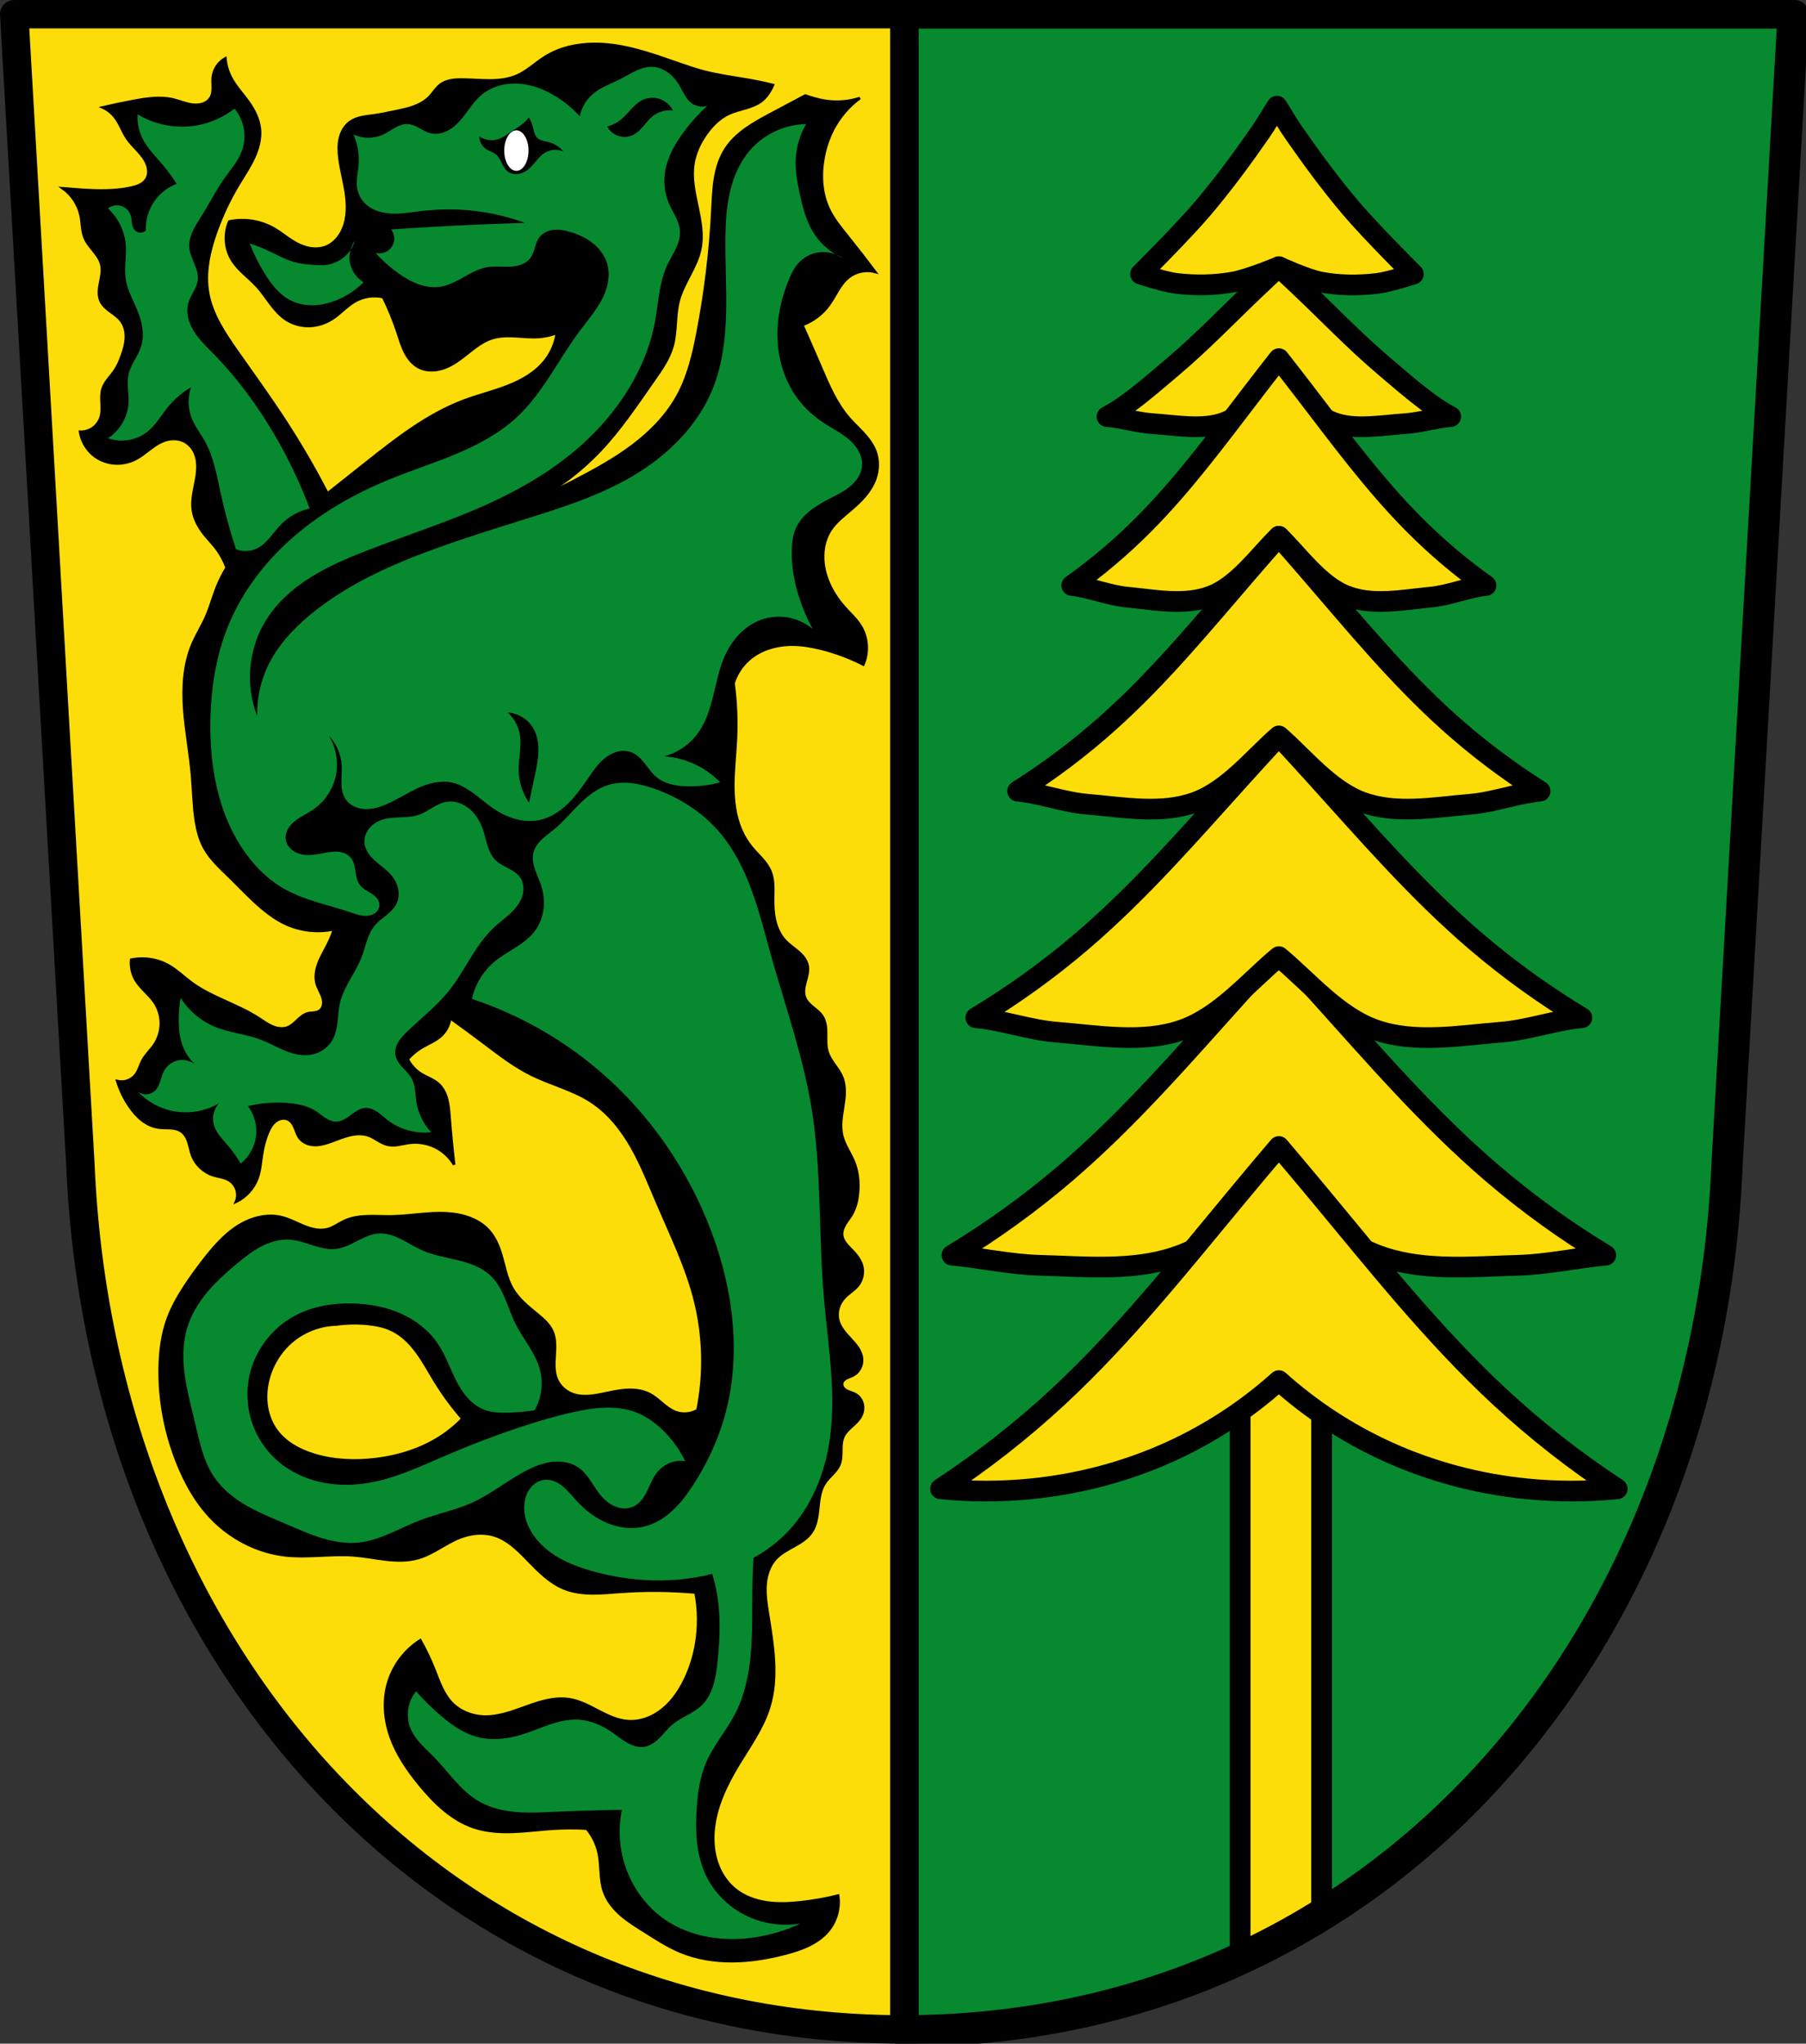 <?xml version="1.0" encoding="UTF-8" standalone="no"?>
<!-- Created with Inkscape (http://www.inkscape.org/) -->

<svg
   xmlns:dc="http://purl.org/dc/elements/1.1/"
   xmlns:cc="http://creativecommons.org/ns#"
   xmlns:rdf="http://www.w3.org/1999/02/22-rdf-syntax-ns#"
   xmlns:svg="http://www.w3.org/2000/svg"
   xmlns="http://www.w3.org/2000/svg"
   xmlns:sodipodi="http://sodipodi.sourceforge.net/DTD/sodipodi-0.dtd"
   xmlns:inkscape="http://www.inkscape.org/namespaces/inkscape"
   width="184.859mm"
   height="209.15mm"
   viewBox="0 0 184.859 209.15"
   version="1.1"
   id="svg1022"
   inkscape:version="0.92.5 (2060ec1f9f, 2020-04-08)"
   sodipodi:docname="DEU Breitenbronn (Dinkelscherben) COA.svg">
  <rect x="0" y="0" width="184.859" height="209.15" fill="#333333" stroke="none"/>
  <defs
     id="defs1016">
    <inkscape:path-effect
       effect="spiro"
       id="path-effect1180"
       is_visible="true" />
    <inkscape:path-effect
       effect="spiro"
       id="path-effect1175"
       is_visible="true" />
    <inkscape:path-effect
       effect="spiro"
       id="path-effect1170"
       is_visible="true" />
    <inkscape:path-effect
       effect="spiro"
       id="path-effect1166"
       is_visible="true" />
    <inkscape:path-effect
       effect="spiro"
       id="path-effect1124"
       is_visible="true" />
    <inkscape:path-effect
       effect="spiro"
       id="path-effect1082"
       is_visible="true" />
    <inkscape:path-effect
       effect="spiro"
       id="path-effect1040"
       is_visible="true" />
    <inkscape:path-effect
       effect="spiro"
       id="path-effect997"
       is_visible="true" />
    <inkscape:path-effect
       effect="spiro"
       id="path-effect955"
       is_visible="true" />
    <inkscape:path-effect
       effect="spiro"
       id="path-effect913"
       is_visible="true" />
    <inkscape:path-effect
       effect="spiro"
       id="path-effect873"
       is_visible="true" />
    <inkscape:path-effect
       effect="spiro"
       id="path-effect2241"
       is_visible="true" />
    <inkscape:path-effect
       effect="spiro"
       id="path-effect2237"
       is_visible="true" />
    <inkscape:path-effect
       effect="spiro"
       id="path-effect2177"
       is_visible="true" />
    <inkscape:path-effect
       effect="spiro"
       id="path-effect2016"
       is_visible="true" />
    <inkscape:path-effect
       effect="spiro"
       id="path-effect2016-6"
       is_visible="true" />
    <inkscape:path-effect
       effect="spiro"
       id="path-effect2177-9"
       is_visible="true" />
    <inkscape:path-effect
       effect="spiro"
       id="path-effect873-2"
       is_visible="true" />
    <inkscape:path-effect
       effect="spiro"
       id="path-effect913-2"
       is_visible="true" />
    <inkscape:path-effect
       effect="spiro"
       id="path-effect955-0"
       is_visible="true" />
    <inkscape:path-effect
       effect="spiro"
       id="path-effect997-3"
       is_visible="true" />
    <inkscape:path-effect
       effect="spiro"
       id="path-effect1040-4"
       is_visible="true" />
    <inkscape:path-effect
       effect="spiro"
       id="path-effect1082-8"
       is_visible="true" />
    <inkscape:path-effect
       effect="spiro"
       id="path-effect1124-9"
       is_visible="true" />
  </defs>
  <sodipodi:namedview
     id="base"
     pagecolor="#ffffff"
     bordercolor="#666666"
     borderopacity="1.0"
     inkscape:pageopacity="0.0"
     inkscape:pageshadow="2"
     inkscape:zoom="1.0031795"
     inkscape:cx="349.33982"
     inkscape:cy="395.24329"
     inkscape:document-units="mm"
     inkscape:current-layer="layer1"
     showgrid="false"
     inkscape:window-width="1920"
     inkscape:window-height="1046"
     inkscape:window-x="-11"
     inkscape:window-y="-11"
     inkscape:window-maximized="1"
     fit-margin-top="0"
     fit-margin-left="0"
     fit-margin-right="0"
     fit-margin-bottom="0"
     inkscape:snap-midpoints="true"
     inkscape:snap-smooth-nodes="true"
     inkscape:snap-nodes="false" />
  <g
     inkscape:label="Ebene 1"
     inkscape:groupmode="layer"
     id="layer1"
     transform="translate(201.137,-71.655)">
    <path
       style="fill:#fcdd09;fill-opacity:1;fill-rule:evenodd;stroke:none;stroke-width:2.863;stroke-linecap:round;stroke-linejoin:round;stroke-miterlimit:4;stroke-dasharray:none;stroke-opacity:1"
       inkscape:connector-curvature="0"
       d="m -17.733,73.11 -6.766,117.581 c -2.025,49.459 -35.686,88.631 -84.208,88.658 -48.479,-0.061 -82.155,-39.246 -84.208,-88.658 l -6.766,-117.581 h 90.972 z"
       id="path10563-0-6-2-0-0-0"
       sodipodi:nodetypes="ccccccc" />
    <path
       style="fill:#078930;fill-opacity:1;stroke:#000000;stroke-width:11;stroke-linecap:round;stroke-linejoin:round;stroke-miterlimit:4;stroke-dasharray:none;stroke-opacity:1;paint-order:fill markers stroke"
       d="M 349.34 5.5 L 349.34 784.986 C 532.731 784.882 659.954 636.834 667.607 449.9 L 693.18 5.5 L 349.34 5.5 z "
       transform="matrix(0.265,0,0,0.265,-201.137,71.655)"
       id="rect1943" />
    <path
       style="fill:#fcdd09;fill-opacity:1;stroke:#000000;stroke-width:8;stroke-linecap:round;stroke-linejoin:round;stroke-miterlimit:4;stroke-dasharray:none;stroke-opacity:1;paint-order:fill markers stroke"
       d="M 479.02 531.271 L 479.02 757.215 C 489.896 752.203 500.384 746.553 510.475 740.326 L 510.475 531.271 L 479.02 531.271 z "
       transform="matrix(0.265,0,0,0.265,-201.137,71.655)"
       id="rect1972-1" />
    <path
       style="fill:none;fill-rule:evenodd;stroke:#000000;stroke-width:2.91;stroke-linecap:round;stroke-linejoin:round;stroke-miterlimit:4;stroke-dasharray:none;stroke-opacity:1"
       inkscape:connector-curvature="0"
       d="m -17.733,73.11 -6.766,117.581 c -2.025,49.459 -35.686,88.631 -84.208,88.658 -48.479,-0.061 -82.155,-39.246 -84.208,-88.658 l -6.766,-117.581 h 90.972 z"
       id="path10563-0-6-2-0-0"
       sodipodi:nodetypes="ccccccc" />
    <g
       id="g2091"
       transform="translate(141.699,11.017)"
       style="fill:#fcdd09;fill-opacity:1;stroke:#000000;stroke-opacity:1;stroke-width:2.117;stroke-miterlimit:4;stroke-dasharray:none">
      <path
         sodipodi:nodetypes="ccccaacaacccc"
         id="path2014-5-8"
         d="m -211.934,157.879 c -1.371,1.488 -2.732,2.983 -4.085,4.485 -5.668,6.293 -11.206,12.729 -17.702,18.299 -3.624,3.107 -7.533,5.931 -11.672,8.432 2.973,0.272 5.946,0.951 8.949,1.034 4.611,0.128 9.44,0.615 13.812,-0.822 4.063,-1.336 7.515,-4.34 10.699,-6.975 3.184,2.636 6.636,5.639 10.7,6.975 4.372,1.438 9.201,0.951 13.812,0.822 3.002,-0.084 5.975,-0.762 8.949,-1.034 -4.139,-2.501 -8.048,-5.325 -11.672,-8.432 -6.497,-5.57 -12.034,-12.006 -17.703,-18.299 -1.353,-1.502 -2.715,-2.997 -4.085,-4.485 z"
         style="fill:#fcdd09;fill-opacity:1;stroke:#000000;stroke-width:2.117;stroke-linecap:round;stroke-linejoin:round;stroke-miterlimit:4;stroke-dasharray:none;stroke-opacity:1"
         inkscape:connector-curvature="0" />
      <path
         id="path2014-4"
         d="m -211.934,177.973 c -1.419,1.67 -2.828,3.348 -4.228,5.034 -5.867,7.062 -11.598,14.286 -18.322,20.537 -3.751,3.487 -7.797,6.656 -12.081,9.463 3.077,0.306 6.185,0.306 9.262,0 4.931,-0.49 9.787,-1.77 14.296,-3.826 4.03,-1.837 7.778,-4.29 11.074,-7.248 3.296,2.958 7.044,5.411 11.074,7.248 4.509,2.055 9.365,3.336 14.296,3.826 3.077,0.306 6.185,0.306 9.262,0 -4.284,-2.807 -8.33,-5.976 -12.081,-9.463 -6.724,-6.251 -12.456,-13.475 -18.323,-20.537 -1.4,-1.686 -2.81,-3.364 -4.228,-5.034 z"
         style="fill:#fcdd09;fill-opacity:1;stroke:#000000;stroke-width:2.117;stroke-linecap:round;stroke-linejoin:round;stroke-miterlimit:4;stroke-dasharray:none;stroke-opacity:1"
         inkscape:connector-curvature="0" />
      <path
         sodipodi:nodetypes="ccccaacaacccc"
         id="path2014-5-5-4"
         d="m -211.934,135.953 c -1.27,1.375 -2.533,2.756 -3.787,4.144 -5.254,5.813 -10.387,11.759 -16.41,16.905 -3.359,2.87 -6.983,5.479 -10.82,7.79 2.756,0.252 5.495,1.262 8.295,1.485 4.255,0.339 8.769,1.164 12.803,-0.231 3.918,-1.354 6.966,-5.067 9.918,-7.503 2.952,2.435 6,6.148 9.918,7.503 4.034,1.395 8.548,0.57 12.803,0.231 2.8,-0.223 5.539,-1.233 8.295,-1.485 -3.837,-2.31 -7.46,-4.919 -10.82,-7.79 -6.022,-5.146 -11.156,-11.092 -16.41,-16.905 -1.254,-1.387 -2.516,-2.769 -3.787,-4.144 z"
         style="fill:#fcdd09;fill-opacity:1;stroke:#000000;stroke-width:2.117;stroke-linecap:round;stroke-linejoin:round;stroke-miterlimit:4;stroke-dasharray:none;stroke-opacity:1"
         inkscape:connector-curvature="0" />
    </g>
    <g
       id="g2173"
       transform="translate(203.991,-0.872)">
      <path
         sodipodi:nodetypes="caacaacaacaac"
         id="path2014-5-5-6-8-3-6"
         d="m -274.423,83.393 c -0.572,0.894 -1.099,1.821 -1.705,2.694 -1.858,2.68 -3.798,5.311 -5.908,7.797 -1.99,2.344 -6.351,6.691 -6.351,6.691 0,0 2.457,0.82 3.735,0.965 1.91,0.218 3.872,0.185 5.764,-0.15 1.614,-0.286 4.662,-1.567 4.662,-1.567 0,0 2.78,1.282 4.268,1.567 1.888,0.361 3.855,0.368 5.764,0.15 1.278,-0.146 3.735,-0.965 3.735,-0.965 0,0 -4.361,-4.347 -6.351,-6.691 -2.11,-2.486 -4.05,-5.117 -5.908,-7.797 -0.606,-0.873 -1.133,-1.8 -1.705,-2.694 z"
         style="fill:#fcdd09;fill-opacity:1;stroke:#000000;stroke-width:2.117;stroke-linecap:round;stroke-linejoin:round;stroke-miterlimit:4;stroke-dasharray:none;stroke-opacity:1"
         inkscape:connector-curvature="0" />
      <path
         sodipodi:nodetypes="caacaacaacaac"
         id="path2014-5-5-6-8-3"
         d="m -274.226,99.824 c -0.721,0.673 -1.431,1.352 -2.148,2.028 -2.924,2.759 -5.657,5.644 -8.776,8.274 -2.099,1.77 -4.492,3.906 -6.668,5.037 1.563,0.123 3.111,0.617 4.705,0.727 2.411,0.165 5.065,0.669 7.261,-0.113 2.571,-0.915 3.951,-3.705 5.625,-4.896 1.674,1.192 3.054,3.981 5.625,4.896 2.197,0.782 4.85,0.278 7.261,0.113 1.593,-0.109 3.142,-0.604 4.705,-0.727 -2.176,-1.131 -4.569,-3.266 -6.668,-5.037 -3.118,-2.63 -5.852,-5.515 -8.776,-8.274 -0.716,-0.676 -1.427,-1.355 -2.148,-2.028 z"
         style="fill:#fcdd09;fill-opacity:1;stroke:#000000;stroke-width:2.117;stroke-linecap:round;stroke-linejoin:round;stroke-miterlimit:4;stroke-dasharray:none;stroke-opacity:1"
         inkscape:connector-curvature="0" />
      <path
         sodipodi:nodetypes="ccccaacaacccc"
         id="path2014-5-5-6-8"
         d="m -274.226,109.233 c -0.869,1.107 -1.732,2.218 -2.589,3.335 -3.592,4.679 -7.102,9.465 -11.219,13.607 -2.297,2.31 -4.774,4.41 -7.397,6.27 1.884,0.203 3.757,1.015 5.671,1.195 2.909,0.273 5.995,0.937 8.753,-0.186 2.679,-1.09 4.762,-4.079 6.781,-6.039 2.018,1.96 4.102,4.949 6.781,6.039 2.758,1.122 5.844,0.459 8.753,0.186 1.914,-0.18 3.787,-0.993 5.671,-1.195 -2.623,-1.86 -5.101,-3.959 -7.397,-6.27 -4.117,-4.142 -7.627,-8.928 -11.219,-13.607 -0.857,-1.117 -1.72,-2.229 -2.589,-3.335 z"
         style="fill:#fcdd09;fill-opacity:1;stroke:#000000;stroke-width:2.117;stroke-linecap:round;stroke-linejoin:round;stroke-miterlimit:4;stroke-dasharray:none;stroke-opacity:1"
         inkscape:connector-curvature="0" />
      <path
         sodipodi:nodetypes="ccccaacaacccc"
         id="path2014-5-5-6"
         d="m -274.226,127.416 c -1.095,1.243 -2.184,2.492 -3.265,3.747 -4.53,5.256 -8.956,10.633 -14.148,15.286 -2.896,2.595 -6.021,4.954 -9.329,7.043 2.376,0.228 4.738,1.141 7.152,1.343 3.669,0.307 7.561,1.052 11.039,-0.209 3.378,-1.225 6.006,-4.582 8.551,-6.784 2.545,2.202 5.173,5.559 8.551,6.784 3.478,1.261 7.37,0.515 11.039,0.209 2.414,-0.202 4.776,-1.115 7.152,-1.343 -3.308,-2.089 -6.432,-4.448 -9.329,-7.043 -5.192,-4.653 -9.618,-10.029 -14.149,-15.286 -1.081,-1.255 -2.17,-2.503 -3.265,-3.747 z"
         style="fill:#fcdd09;fill-opacity:1;stroke:#000000;stroke-width:2.117;stroke-linecap:round;stroke-linejoin:round;stroke-miterlimit:4;stroke-dasharray:none;stroke-opacity:1"
         inkscape:connector-curvature="0" />
    </g>
    <path
       style="fill:#000000;stroke:#000000;stroke-width:1px;stroke-linecap:butt;stroke-linejoin:miter;stroke-opacity:1"
       d="M 229.693 16.961 L 229.693 16.963 C 222.932 16.986 216.19 18.439 210.506 22.014 C 206.85 24.312 203.696 27.439 199.748 29.188 C 196.431 30.657 192.738 31.064 189.109 31.076 C 185.481 31.088 181.859 30.723 178.23 30.725 C 176.796 30.725 175.354 30.783 173.949 31.074 C 172.544 31.365 171.171 31.899 170.033 32.773 C 168.399 34.03 167.359 35.894 165.936 37.385 C 164.243 39.157 162.034 40.367 159.73 41.203 C 157.427 42.039 155.014 42.521 152.615 43.02 C 149.893 43.585 147.172 44.174 144.418 44.557 C 142.82 44.779 141.21 44.931 139.635 45.277 C 138.059 45.624 136.505 46.174 135.197 47.117 C 133.148 48.595 131.85 50.954 131.275 53.414 C 130.7 55.874 130.79 58.444 131.098 60.951 C 131.703 65.893 133.128 70.705 133.752 75.645 C 134.376 80.584 134.124 85.855 131.609 90.152 C 130.304 92.383 128.369 94.302 125.975 95.275 C 123.896 96.12 121.559 96.218 119.357 95.783 C 117.156 95.348 115.079 94.4 113.166 93.227 C 110.704 91.716 108.487 89.826 105.994 88.367 C 100.8 85.328 94.464 84.3 88.576 85.541 C 86.505 90.269 86.899 96 89.6 100.398 C 92.071 104.424 96.16 107.146 99.334 110.645 C 101.254 112.761 102.836 115.158 104.562 117.436 C 106.289 119.713 108.201 121.909 110.605 123.453 C 113.233 125.14 116.386 125.975 119.508 125.891 C 122.63 125.806 125.712 124.813 128.338 123.123 C 131.491 121.094 133.974 118.112 137.246 116.281 C 140.48 114.472 144.393 113.912 148.004 114.744 C 150.198 119.218 152.083 123.843 153.641 128.576 C 154.478 131.122 155.227 133.715 156.455 136.098 C 157.683 138.48 159.449 140.677 161.836 141.896 C 164.446 143.23 167.586 143.268 170.408 142.477 C 173.231 141.686 175.78 140.126 178.131 138.375 C 181.946 135.535 185.483 132.072 190.014 130.625 C 192.958 129.685 196.114 129.675 199.199 129.848 C 202.285 130.02 205.377 130.368 208.457 130.113 C 210.736 129.925 212.987 129.405 215.117 128.576 C 214.562 132.484 212.953 136.237 210.506 139.334 C 206.851 143.958 201.516 146.967 196.025 149.109 C 190.535 151.251 184.776 152.638 179.256 154.703 C 165.173 159.971 153.128 169.445 141.344 178.783 C 136.39 182.709 131.437 186.637 126.486 190.566 C 121.498 180.907 116.026 171.499 110.094 162.389 C 104.2 153.337 97.859 144.586 91.65 135.748 C 86.781 128.816 81.87 121.546 80.379 113.207 C 78.968 105.319 80.77 97.191 83.453 89.641 C 85.733 83.224 88.654 77.034 92.162 71.197 C 94.178 67.842 96.393 64.591 98.047 61.043 C 99.701 57.495 100.783 53.571 100.359 49.68 C 99.959 46.005 98.243 42.586 96.111 39.566 C 93.78 36.263 90.91 33.309 89.088 29.699 C 87.96 27.466 87.262 25.019 87.039 22.527 C 84.347 24.022 82.468 26.89 82.172 29.955 C 82.047 31.251 82.188 32.557 82.191 33.859 C 82.195 35.162 82.049 36.509 81.404 37.641 C 80.75 38.789 79.619 39.622 78.373 40.062 C 77.127 40.503 75.772 40.573 74.459 40.426 C 71.833 40.132 69.376 39.01 66.803 38.408 C 61.942 37.271 56.856 38.022 51.945 38.92 C 47.827 39.673 43.727 40.529 39.65 41.482 C 41.438 42.298 43.029 43.536 44.26 45.068 C 46.299 47.607 47.288 50.834 49.127 53.521 C 50.32 55.264 51.849 56.747 53.273 58.307 C 54.698 59.866 56.051 61.55 56.789 63.529 C 57.128 64.438 57.33 65.403 57.314 66.373 C 57.299 67.343 57.058 68.317 56.557 69.146 C 55.956 70.14 55.007 70.89 53.969 71.408 C 52.93 71.926 51.798 72.228 50.664 72.477 C 44.215 73.892 37.53 73.68 30.941 73.246 C 28.72 73.1 26.499 72.929 24.281 72.734 C 27.83 75.279 30.356 79.208 31.197 83.492 C 31.751 86.311 31.615 89.3 32.734 91.945 C 33.525 93.813 34.884 95.369 36.158 96.947 C 37.432 98.525 38.67 100.218 39.137 102.191 C 39.685 104.509 39.11 106.924 38.654 109.262 C 38.426 110.43 38.228 111.61 38.215 112.801 C 38.204 113.992 38.38 115.201 38.881 116.281 C 39.662 117.967 41.148 119.206 42.643 120.311 C 44.137 121.415 45.717 122.472 46.822 123.965 C 48.2 125.826 48.711 128.225 48.615 130.539 C 48.519 132.853 47.858 135.105 47.078 137.285 C 46.343 139.34 45.487 141.373 44.26 143.178 C 43.477 144.329 42.552 145.375 41.705 146.48 C 40.858 147.586 40.081 148.769 39.65 150.094 C 39.079 151.854 39.152 153.749 39.24 155.598 C 39.329 157.446 39.421 159.337 38.881 161.107 C 38.371 162.777 37.297 164.269 35.873 165.279 C 34.449 166.29 32.686 166.815 30.941 166.744 C 31.573 170.957 34.187 174.829 37.857 176.99 C 40.047 178.28 42.578 178.971 45.119 179.006 C 47.66 179.04 50.204 178.421 52.457 177.246 C 56.013 175.392 58.79 172.23 62.447 170.586 C 63.774 169.99 65.204 169.606 66.656 169.535 C 68.109 169.465 69.583 169.714 70.9 170.33 C 72.512 171.084 73.853 172.376 74.744 173.916 C 75.724 175.609 76.168 177.573 76.254 179.527 C 76.339 181.481 76.078 183.435 75.727 185.359 C 75.023 189.207 73.944 193.097 74.486 196.971 C 75.023 200.803 77.116 204.257 79.609 207.217 C 80.701 208.513 81.878 209.737 82.939 211.059 C 84.912 213.514 86.477 216.295 87.551 219.256 C 86.05 221.699 84.763 224.273 83.709 226.939 C 82.239 230.658 81.22 234.551 79.609 238.211 C 78.071 241.707 76.006 244.953 74.486 248.457 C 71.047 256.387 70.549 265.299 71.168 273.92 C 71.787 282.541 73.466 291.056 74.197 299.668 C 74.692 305.488 74.754 311.354 75.67 317.123 C 76.233 320.667 77.132 324.199 78.842 327.354 C 81.218 331.736 85.009 335.143 88.576 338.625 C 92.813 342.76 96.836 347.128 101.383 350.92 C 104.137 353.217 107.095 355.307 110.35 356.812 C 116.141 359.492 122.814 360.223 129.049 358.861 C 128.413 360.79 127.64 362.674 126.742 364.496 C 125.513 366.988 124.046 369.371 123.055 371.967 C 122.064 374.563 121.575 377.466 122.389 380.123 C 122.936 381.909 124.038 383.486 124.588 385.271 C 124.863 386.164 124.994 387.117 124.83 388.037 C 124.666 388.957 124.182 389.84 123.412 390.369 C 122.757 390.819 121.952 390.985 121.162 391.074 C 120.373 391.163 119.57 391.186 118.803 391.393 C 117.279 391.803 116.043 392.893 114.896 393.977 C 113.75 395.061 112.588 396.204 111.117 396.773 C 110.159 397.144 109.111 397.249 108.088 397.152 C 107.065 397.056 106.067 396.761 105.123 396.355 C 103.236 395.544 101.571 394.301 99.846 393.186 C 91.557 387.826 81.635 385.249 73.719 379.354 C 70.881 377.24 68.33 374.718 65.266 372.949 C 60.901 370.43 55.593 369.592 50.664 370.645 C 50.391 373.392 51.03 376.223 52.457 378.586 C 54.371 381.755 57.56 383.97 59.631 387.039 C 61.252 389.442 62.132 392.336 62.131 395.234 C 62.129 398.133 61.246 401.027 59.631 403.434 C 58.201 405.564 56.222 407.314 55.02 409.58 C 54.087 411.339 53.646 413.362 52.457 414.959 C 51.653 416.038 50.525 416.874 49.258 417.326 C 47.991 417.779 46.591 417.847 45.285 417.521 C 46.372 421.079 48.021 424.463 50.152 427.512 C 51.486 429.42 53.021 431.207 54.861 432.633 C 56.702 434.058 58.863 435.113 61.166 435.453 C 62.687 435.678 64.237 435.589 65.771 435.686 C 67.306 435.782 68.887 436.088 70.133 436.99 C 71.522 437.996 72.328 439.623 72.84 441.26 C 73.352 442.897 73.624 444.606 74.23 446.211 C 75.601 449.838 78.725 452.748 82.428 453.896 C 84.395 454.507 86.536 454.66 88.32 455.689 C 89.727 456.501 90.82 457.84 91.334 459.381 C 91.848 460.922 91.775 462.649 91.137 464.143 C 94.997 462.318 98.078 458.905 99.5 454.879 C 100.481 452.102 100.687 449.123 101.127 446.211 C 101.577 443.234 102.284 440.284 103.434 437.502 C 104.113 435.857 104.985 434.224 106.381 433.119 C 107.079 432.567 107.901 432.159 108.777 432.006 C 109.654 431.852 110.586 431.964 111.373 432.379 C 112.003 432.711 112.525 433.225 112.936 433.807 C 113.346 434.388 113.654 435.038 113.922 435.697 C 114.458 437.017 114.864 438.419 115.729 439.551 C 116.399 440.43 117.323 441.103 118.34 441.537 C 119.357 441.971 120.465 442.173 121.57 442.195 C 123.781 442.241 125.945 441.587 128.023 440.832 C 130.35 439.986 132.637 439 135.045 438.424 C 137.453 437.847 140.035 437.699 142.369 438.525 C 143.67 438.986 144.846 439.731 146.033 440.434 C 147.22 441.136 148.45 441.812 149.797 442.113 C 151.187 442.424 152.639 442.318 154.045 442.09 C 155.451 441.863 156.836 441.516 158.25 441.342 C 161.6 440.928 165.066 441.515 168.094 443.006 C 171.121 444.497 173.699 446.887 175.412 449.795 C 174.693 443.66 174.095 437.51 173.619 431.352 C 173.441 429.043 173.278 426.717 172.678 424.48 C 172.077 422.244 171.002 420.077 169.266 418.545 C 167.339 416.845 164.782 416.066 162.605 414.701 C 160.428 413.336 158.635 411.364 157.482 409.066 C 158.953 407.363 160.688 405.888 162.605 404.711 C 165.259 403.082 168.294 401.993 170.547 399.844 C 172.379 398.096 173.578 395.698 173.877 393.184 C 178.101 396.202 182.284 399.278 186.428 402.406 C 192.428 406.937 198.393 411.613 205.127 414.957 C 212.772 418.753 221.302 420.777 228.438 425.461 C 235.015 429.778 240.034 436.138 243.934 442.971 C 247.833 449.804 250.706 457.162 253.797 464.396 C 259.093 476.791 265.095 488.983 268.398 502.051 C 271.902 515.912 272.254 530.561 269.422 544.574 C 266.908 546.07 263.711 546.36 260.969 545.342 C 259.062 544.634 257.429 543.358 255.871 542.051 C 254.313 540.744 252.778 539.374 250.979 538.426 C 248.161 536.942 244.864 536.593 241.688 536.816 C 238.511 537.039 235.402 537.801 232.279 538.426 C 228.632 539.155 224.765 539.685 221.266 538.426 C 218.576 537.459 216.265 535.408 215.117 532.791 C 213.847 529.894 214.035 526.594 214.24 523.438 C 214.445 520.281 214.62 516.976 213.324 514.09 C 212.149 511.472 209.902 509.516 207.689 507.688 C 204.085 504.709 200.306 501.739 197.955 497.697 C 195.64 493.717 194.912 489.046 193.6 484.633 C 192.579 481.2 191.14 477.807 188.732 475.154 C 185.594 471.697 181.042 469.783 176.438 469.008 C 167.993 467.586 159.385 469.676 150.822 469.775 C 147.791 469.809 144.758 469.596 141.729 469.707 C 138.699 469.818 135.631 470.271 132.891 471.568 C 130.815 472.551 128.948 474.006 126.742 474.643 C 125.212 475.084 123.581 475.107 122.008 474.863 C 120.434 474.62 118.912 474.117 117.436 473.521 C 114.482 472.331 111.658 470.755 108.557 470.031 C 104.027 468.974 99.187 469.838 94.98 471.824 C 88.247 475.003 83.15 480.799 78.586 486.682 C 76.072 489.922 73.657 493.239 71.414 496.672 C 68.851 500.595 66.506 504.69 64.879 509.084 C 62.627 515.165 61.798 521.696 61.68 528.18 C 61.454 540.584 63.794 553.011 68.34 564.555 C 71.433 572.41 75.596 579.941 81.402 586.07 C 88.99 594.08 99.383 599.469 110.35 600.672 C 119.1 601.632 127.956 599.994 136.732 600.672 C 140.896 600.994 145.001 601.834 149.15 602.303 C 153.3 602.771 157.569 602.857 161.58 601.697 C 167.351 600.028 172.12 595.934 177.719 593.756 C 181.91 592.125 186.639 591.624 190.932 592.963 C 196.091 594.571 200.087 598.582 203.846 602.465 C 208.025 606.781 212.363 611.236 217.936 613.48 C 221.34 614.852 225.049 615.321 228.719 615.361 C 232.389 615.401 236.048 615.024 239.709 614.76 C 249.343 614.064 259.034 614.152 268.654 615.018 C 269.926 621.505 270.013 628.222 268.91 634.74 C 268.133 639.334 266.768 643.832 264.812 648.061 C 262.043 654.048 257.879 659.663 252.004 662.662 C 249.089 664.15 245.789 664.948 242.525 664.711 C 238.499 664.418 234.758 662.604 231.176 660.742 C 227.593 658.88 223.969 656.909 219.984 656.258 C 214.366 655.34 208.688 657.14 203.334 659.076 C 197.94 661.026 192.414 663.171 186.684 662.918 C 182.102 662.716 177.542 660.869 174.389 657.539 C 171.058 654.021 169.521 649.231 167.729 644.73 C 166.187 640.86 164.389 637.094 162.35 633.461 C 156.274 637.29 151.704 643.444 149.797 650.367 C 147.975 656.979 148.562 664.128 150.822 670.604 C 153.234 677.511 157.454 683.646 162.094 689.303 C 167.804 696.263 174.556 702.852 183.098 705.697 C 188.036 707.342 193.327 707.644 198.527 707.436 C 203.728 707.227 208.898 706.523 214.094 706.209 C 218.273 705.956 222.466 705.956 226.645 706.209 C 228.919 708.932 230.518 712.217 231.256 715.688 C 232.299 720.59 231.654 725.811 233.305 730.543 C 234.533 734.063 236.965 737.062 239.773 739.514 C 242.582 741.965 245.776 743.925 248.93 745.914 C 253.333 748.691 257.713 751.563 262.506 753.598 C 275.401 759.071 290.219 758.003 303.748 754.367 C 306.808 753.545 309.851 752.59 312.688 751.178 C 315.524 749.766 318.163 747.875 320.143 745.4 C 323.098 741.706 324.43 736.759 323.729 732.08 C 319.011 733.252 314.214 734.11 309.383 734.643 C 304.933 735.133 300.419 735.349 295.994 734.67 C 291.569 733.992 287.215 732.375 283.768 729.52 C 280.634 726.923 278.349 723.375 277.018 719.529 C 275.686 715.684 275.285 711.55 275.57 707.49 C 276.229 698.129 280.434 689.383 285.305 681.361 C 289.64 674.222 294.622 667.312 297.088 659.332 C 300.702 647.636 298.523 635.043 296.576 622.957 C 295.992 619.333 295.43 615.668 295.701 612.008 C 295.972 608.347 297.152 604.642 299.65 601.953 C 301.619 599.835 304.252 598.485 306.779 597.08 C 309.306 595.675 311.86 594.1 313.482 591.707 C 315.339 588.97 315.738 585.531 316.074 582.24 C 316.41 578.95 316.785 575.511 318.605 572.75 C 319.447 571.474 320.558 570.407 321.607 569.297 C 322.657 568.186 323.668 566.995 324.24 565.578 C 324.923 563.887 324.93 562.01 324.947 560.186 C 324.966 558.361 325.016 556.478 325.777 554.82 C 326.489 553.271 327.76 552.057 329.023 550.912 C 330.287 549.767 331.598 548.619 332.438 547.135 C 333.254 545.691 333.571 543.954 333.223 542.332 C 332.874 540.71 331.84 539.229 330.389 538.426 C 329.356 537.854 328.162 537.632 327.113 537.09 C 326.589 536.818 326.098 536.46 325.746 535.986 C 325.394 535.512 325.19 534.914 325.266 534.328 C 325.323 533.883 325.536 533.466 325.83 533.127 C 326.124 532.788 326.496 532.524 326.891 532.311 C 327.679 531.883 328.561 531.654 329.363 531.254 C 330.563 530.655 331.564 529.67 332.195 528.486 C 332.826 527.303 333.086 525.928 332.949 524.594 C 332.806 523.199 332.242 521.873 331.49 520.689 C 330.739 519.506 329.802 518.453 328.852 517.422 C 327.796 516.277 326.714 515.149 325.787 513.896 C 324.86 512.644 324.087 511.252 323.729 509.736 C 323.365 508.201 323.442 506.571 323.902 505.062 C 324.363 503.554 325.2 502.169 326.289 501.027 C 327.878 499.362 329.977 498.215 331.412 496.416 C 333.105 494.295 333.692 491.34 332.949 488.73 C 332.268 486.336 330.592 484.364 328.852 482.584 C 328.056 481.771 327.235 480.976 326.562 480.059 C 325.89 479.141 325.369 478.08 325.266 476.947 C 325.135 475.51 325.685 474.091 326.426 472.852 C 327.167 471.612 328.102 470.497 328.852 469.264 C 330.438 466.655 331.147 463.596 331.412 460.555 C 331.759 456.572 331.369 452.48 329.877 448.771 C 328.476 445.289 326.13 442.178 325.266 438.525 C 324.391 434.83 325.119 430.971 325.703 427.219 C 325.995 425.343 326.251 423.455 326.25 421.557 C 326.249 419.658 325.984 417.74 325.266 415.982 C 324.554 414.241 323.422 412.71 322.336 411.174 C 321.25 409.637 320.183 408.046 319.629 406.248 C 318.934 403.994 319.091 401.583 319.088 399.225 C 319.086 398.045 319.043 396.861 318.83 395.701 C 318.617 394.541 318.228 393.401 317.58 392.416 C 316.675 391.04 315.321 390.038 314.047 388.994 C 312.773 387.951 311.512 386.781 310.92 385.244 C 310.545 384.271 310.462 383.204 310.549 382.164 C 310.635 381.125 310.885 380.105 311.156 379.098 C 311.699 377.083 312.339 374.996 311.945 372.947 C 311.736 371.857 311.238 370.836 310.592 369.934 C 309.945 369.031 309.153 368.241 308.312 367.516 C 306.632 366.064 304.745 364.844 303.236 363.215 C 301.259 361.08 300.026 358.332 299.365 355.498 C 298.705 352.664 298.589 349.73 298.625 346.82 C 298.668 343.363 298.9 339.778 297.6 336.574 C 296.863 334.76 295.669 333.168 294.375 331.699 C 293.081 330.23 291.676 328.86 290.428 327.352 C 288.761 325.337 287.386 323.084 286.33 320.691 C 283.889 315.156 283.201 308.995 283.24 302.945 C 283.28 296.896 284.014 290.874 284.279 284.83 C 284.587 277.835 284.264 270.812 283.32 263.875 C 284.43 260.302 286.556 257.052 289.385 254.604 C 293.98 250.626 300.231 248.908 306.309 248.969 C 309.939 249.007 313.545 249.63 317.068 250.506 C 322.745 251.917 328.258 253.983 333.463 256.652 C 335.532 251.924 335.136 246.194 332.438 241.795 C 330.788 239.106 328.396 236.971 326.289 234.623 C 322.04 229.887 318.85 224.034 318.092 217.717 C 317.563 213.308 318.281 208.661 320.654 204.908 C 322.728 201.628 325.898 199.228 328.852 196.711 C 332.692 193.437 336.378 189.681 338.072 184.928 C 339.302 181.478 339.378 177.591 338.072 174.17 C 337.09 171.598 335.384 169.366 333.523 167.338 C 331.663 165.31 329.626 163.444 327.826 161.361 C 322.958 155.727 320.005 148.737 317.068 141.895 C 314.716 136.413 312.325 130.948 309.896 125.5 C 313.971 124.027 317.588 121.316 320.143 117.816 C 321.449 116.027 322.474 114.052 323.627 112.16 C 324.779 110.268 326.086 108.428 327.826 107.057 C 330.665 104.819 334.591 104.035 338.072 105.008 C 334.561 100.339 330.975 95.728 327.314 91.176 C 324.651 87.864 321.922 84.541 320.109 80.697 C 317.242 74.614 316.876 67.564 318.092 60.949 C 318.778 57.218 319.953 53.567 321.68 50.189 C 324.153 45.351 327.766 41.1 332.141 37.877 C 327.795 39.283 323.115 39.644 318.605 38.92 C 316.028 38.506 313.536 37.75 311.066 36.896 C 306.464 39.321 301.867 41.759 297.287 44.227 C 294.065 45.962 290.839 47.716 287.869 49.855 C 284.899 51.995 282.177 54.542 280.205 57.625 C 278.025 61.033 276.828 64.99 276.174 68.982 C 275.52 72.975 275.386 77.032 275.182 81.072 C 274.38 96.921 272.477 112.714 269.488 128.299 C 267.872 136.726 265.893 145.217 261.783 152.75 C 257.598 160.421 251.338 166.81 244.361 172.072 C 237.384 177.334 229.675 181.535 221.926 185.574 C 216.506 188.399 211.051 191.157 205.562 193.846 C 203.677 194.832 201.763 195.764 199.818 196.627 C 201.737 195.708 203.652 194.781 205.562 193.846 C 215.391 188.703 224.364 181.924 231.973 173.852 C 239.684 165.67 245.948 156.261 252.404 147.057 C 255.346 142.862 258.39 138.591 259.773 133.658 C 261.359 128.008 260.641 121.919 262.119 116.24 C 263.036 112.719 264.767 109.473 266.441 106.242 C 268.115 103.011 269.763 99.71 270.492 96.145 C 271.599 90.73 270.513 85.133 269.359 79.729 C 268.206 74.324 266.978 68.783 267.812 63.32 C 268.461 59.079 270.343 55.087 272.838 51.596 C 275.117 48.407 277.989 45.542 281.545 43.893 C 283.625 42.928 285.877 42.404 288.076 41.754 C 290.275 41.104 292.481 40.299 294.273 38.869 C 295.858 37.605 297.049 35.904 297.977 34.102 C 298.19 33.687 298.387 33.265 298.578 32.84 C 295.213 31.987 291.802 31.306 288.379 30.723 C 282.896 29.788 277.368 29.047 271.984 27.648 C 268.69 26.792 265.465 25.693 262.25 24.574 C 253.794 21.632 245.304 18.529 236.424 17.391 C 234.204 17.106 231.947 16.953 229.693 16.961 z M 135.895 511.037 C 137.933 510.996 139.975 511.076 142.004 511.279 C 145.281 511.607 148.567 512.267 151.521 513.721 C 155.388 515.623 158.502 518.796 161.045 522.275 C 163.588 525.754 165.625 529.569 167.875 533.244 C 171.039 538.412 174.635 543.317 178.613 547.889 C 176.74 549.851 174.696 551.649 172.512 553.258 C 164.589 559.092 154.943 562.306 145.178 563.508 C 137.186 564.491 128.956 564.163 121.258 561.801 C 115.705 560.097 110.308 557.199 106.859 552.525 C 104.885 549.85 103.621 546.675 103.08 543.395 C 102.539 540.114 102.709 536.731 103.441 533.488 C 104.808 527.433 108.182 521.832 112.961 517.869 C 117.665 513.969 123.693 511.697 129.801 511.523 C 131.82 511.24 133.856 511.078 135.895 511.037 z "
       transform="matrix(0.265,0,0,0.265,-201.137,71.655)"
       id="path2235-1" />
    <path
       style="fill:#078930;fill-opacity:1;stroke:none;stroke-width:1px;stroke-linecap:butt;stroke-linejoin:miter;stroke-opacity:1"
       d="M 251.256 25.803 C 249.362 25.874 247.504 26.474 245.773 27.268 C 243.796 28.174 241.947 29.334 240.012 30.328 C 236.266 32.252 232.139 33.595 228.959 36.355 C 226.42 38.559 224.626 41.607 223.934 44.896 C 221.279 41.99 218.228 39.449 214.891 37.361 C 210.477 34.601 205.48 32.623 200.283 32.307 C 195.087 31.99 189.682 33.447 185.75 36.859 C 182.959 39.281 181.038 42.525 178.717 45.4 C 177.173 47.313 175.41 49.097 173.262 50.291 C 171.114 51.485 168.536 52.045 166.156 51.43 C 164.656 51.041 163.313 50.218 161.957 49.467 C 160.601 48.716 159.162 48.015 157.615 47.912 C 155.867 47.796 154.156 48.459 152.621 49.305 C 151.086 50.15 149.656 51.19 148.068 51.932 C 144.465 53.614 140.117 53.614 136.514 51.932 C 138.122 55.539 138.819 59.548 138.523 63.486 C 138.284 66.677 137.409 69.893 138.021 73.033 C 138.475 75.359 139.753 77.503 141.537 79.062 C 144.227 81.414 147.9 82.366 151.471 82.494 C 155.041 82.622 158.59 82.003 162.137 81.574 C 167.8 80.89 173.527 80.693 179.219 81.072 C 187.276 81.609 195.254 83.306 202.832 86.096 C 190.935 86.433 179.043 86.936 167.16 87.604 C 161.799 87.905 156.441 88.239 151.084 88.607 C 151.859 89.604 152.291 90.863 152.291 92.125 C 152.291 93.387 151.859 94.646 151.084 95.643 C 150.395 96.529 149.438 97.204 148.373 97.559 C 147.308 97.914 146.138 97.946 145.055 97.65 C 147.754 100.659 150.794 103.362 154.098 105.689 C 156.452 107.348 158.96 108.827 161.676 109.787 C 164.391 110.747 167.332 111.175 170.176 110.715 C 173.417 110.191 176.358 108.56 179.223 106.955 C 182.087 105.35 185.023 103.715 188.262 103.178 C 191.149 102.699 194.105 103.124 197.029 102.99 C 198.491 102.923 199.96 102.712 201.328 102.193 C 202.697 101.675 203.966 100.832 204.842 99.66 C 205.722 98.482 206.165 97.045 206.594 95.639 C 207.023 94.232 207.47 92.794 208.359 91.623 C 209.017 90.758 209.897 90.071 210.873 89.594 C 211.849 89.116 212.919 88.844 214 88.738 C 216.163 88.528 218.339 88.979 220.418 89.613 C 223.495 90.552 226.473 91.913 228.99 93.916 C 231.507 95.919 233.546 98.593 234.484 101.67 C 235.529 105.095 235.162 108.84 233.982 112.221 C 231.937 118.081 227.652 122.827 223.934 127.797 C 215.727 138.765 209.815 151.591 199.818 160.957 C 193.104 167.248 184.849 171.666 176.369 175.236 C 167.889 178.806 159.1 181.595 150.582 185.072 C 137.281 190.502 124.599 197.657 113.713 207.033 C 102.827 216.409 93.767 228.066 88.281 241.344 C 83.372 253.225 81.4 266.171 81.248 279.025 C 81.049 295.842 84.112 313.173 93.305 327.256 C 97.553 333.764 103.117 339.512 109.885 343.334 C 117.788 347.797 126.914 349.456 135.508 352.377 C 137.653 353.106 139.869 353.93 142.119 353.666 C 143.244 353.534 144.355 353.114 145.199 352.359 C 145.621 351.982 145.973 351.523 146.213 351.01 C 146.453 350.497 146.58 349.929 146.562 349.363 C 146.532 348.444 146.126 347.563 145.547 346.848 C 144.968 346.133 144.224 345.57 143.449 345.074 C 142.674 344.578 141.86 344.142 141.09 343.639 C 140.319 343.136 139.585 342.557 139.025 341.826 C 138.455 341.082 138.083 340.201 137.832 339.297 C 137.581 338.393 137.446 337.463 137.307 336.535 C 137.168 335.607 137.025 334.675 136.76 333.775 C 136.495 332.876 136.101 332.002 135.508 331.275 C 134.832 330.449 133.914 329.837 132.918 329.453 C 131.922 329.069 130.851 328.905 129.783 328.887 C 127.648 328.849 125.551 329.382 123.451 329.77 C 120.844 330.25 118.108 330.504 115.578 329.711 C 114.313 329.314 113.12 328.653 112.184 327.715 C 111.247 326.777 110.575 325.554 110.387 324.242 C 110.189 322.869 110.524 321.449 111.182 320.227 C 111.839 319.004 112.805 317.969 113.885 317.098 C 116.044 315.354 118.643 314.247 120.938 312.686 C 125.394 309.654 128.612 304.856 129.723 299.582 C 130.833 294.308 129.822 288.619 126.967 284.049 C 129.924 287.153 131.739 291.323 131.992 295.604 C 132.124 297.827 131.847 300.057 131.871 302.285 C 131.894 304.513 132.25 306.823 133.498 308.668 C 134.295 309.845 135.429 310.779 136.703 311.408 C 137.978 312.038 139.389 312.369 140.809 312.449 C 143.647 312.611 146.458 311.791 149.074 310.678 C 153.223 308.912 157.017 306.405 161.104 304.5 C 165.19 302.595 169.767 301.285 174.195 302.135 C 177.215 302.714 179.967 304.261 182.465 306.053 C 184.963 307.845 187.263 309.901 189.77 311.682 C 192.462 313.594 195.405 315.19 198.568 316.141 C 201.732 317.091 205.126 317.379 208.359 316.705 C 212.593 315.823 216.359 313.341 219.441 310.307 C 222.523 307.272 224.996 303.688 227.451 300.127 C 229.417 297.276 231.44 294.37 234.242 292.336 C 235.643 291.319 237.232 290.535 238.928 290.184 C 240.623 289.832 242.428 289.926 244.031 290.58 C 246.135 291.439 247.746 293.178 249.145 294.969 C 250.544 296.759 251.826 298.678 253.576 300.127 C 255.092 301.382 256.912 302.236 258.805 302.775 C 260.697 303.315 262.666 303.547 264.631 303.643 C 269.194 303.864 273.792 303.353 278.195 302.135 C 276.112 299.988 273.74 298.125 271.162 296.609 C 266.739 294.009 261.71 292.448 256.592 292.088 C 261.806 290.68 266.502 287.428 269.654 283.043 C 272.669 278.85 274.229 273.8 275.465 268.785 C 276.7 263.77 277.673 258.653 279.703 253.904 C 282.28 247.876 286.749 242.44 292.766 239.836 C 296.197 238.351 300.041 237.835 303.742 238.363 C 307.443 238.892 310.989 240.463 313.867 242.85 C 311.848 239.16 310.165 235.288 308.844 231.295 C 306.81 225.147 305.636 218.676 305.828 212.203 C 305.91 209.461 306.248 206.682 307.336 204.164 C 308.513 201.44 310.527 199.138 312.838 197.277 C 315.149 195.416 317.761 193.968 320.398 192.609 C 323.153 191.19 325.982 189.837 328.363 187.854 C 329.554 186.862 330.625 185.715 331.441 184.398 C 332.258 183.082 332.815 181.592 332.959 180.049 C 333.139 178.111 332.659 176.143 331.766 174.414 C 330.872 172.685 329.579 171.184 328.119 169.896 C 325.2 167.322 321.65 165.593 318.389 163.469 C 314.796 161.128 311.522 158.276 308.844 154.928 C 303.425 148.153 300.615 139.48 300.303 130.811 C 300.017 122.903 301.735 114.984 304.824 107.699 C 305.737 105.548 306.786 103.416 308.34 101.67 C 310.424 99.327 313.386 97.784 316.5 97.418 C 318.628 97.168 320.809 97.481 322.801 98.27 C 319.419 96.238 316.497 93.438 314.369 90.115 C 311.382 85.449 309.991 79.961 308.844 74.541 C 307.968 70.405 307.204 66.206 307.336 61.98 C 307.49 57.056 308.884 52.175 311.355 47.912 C 303.176 48.038 295.118 51.786 289.752 57.961 C 285.899 62.395 283.454 67.925 282.064 73.633 C 280.675 79.34 280.295 85.245 280.205 91.119 C 280.052 101.106 280.723 111.096 280.461 121.08 C 280.199 131.064 278.968 141.164 275.182 150.406 C 269.281 164.809 257.47 176.215 244.031 184.066 C 231.086 191.629 216.64 196.173 202.33 200.646 C 191.057 204.17 179.777 207.691 168.668 211.701 C 151.317 217.965 134.152 225.573 119.934 237.324 C 113.185 242.902 107.08 249.497 103.354 257.42 C 100.561 263.358 99.172 269.951 99.334 276.512 C 94.621 264.488 95.968 250.261 102.852 239.334 C 107.099 232.593 113.235 227.19 119.984 222.955 C 126.733 218.72 134.11 215.589 141.537 212.705 C 158.648 206.06 176.26 200.602 192.785 192.609 C 204.154 187.111 214.998 180.398 224.438 172.01 C 238.676 159.357 249.688 142.523 253.074 123.777 C 254.357 116.674 254.588 109.238 257.596 102.676 C 258.614 100.454 259.933 98.382 260.977 96.172 C 262.02 93.962 262.796 91.547 262.621 89.109 C 262.491 87.298 261.842 85.562 261.057 83.924 C 260.271 82.286 259.344 80.72 258.602 79.062 C 257.261 76.071 256.54 72.793 256.592 69.516 C 256.7 62.718 260.07 56.381 264.127 50.926 C 266.82 47.305 269.854 43.937 273.172 40.879 C 271.153 41.502 268.85 41.117 267.143 39.873 C 266.063 39.087 265.237 37.999 264.547 36.855 C 263.857 35.712 263.288 34.499 262.621 33.342 C 261.495 31.388 260.072 29.579 258.283 28.205 C 256.495 26.831 254.323 25.908 252.07 25.805 C 251.799 25.792 251.526 25.793 251.256 25.803 z M 322.801 98.27 C 323.65 98.78 324.519 99.253 325.422 99.66 C 324.608 99.092 323.724 98.635 322.801 98.27 z M 252.355 37.77 C 253.215 37.803 254.07 37.958 254.883 38.238 C 257.051 38.986 258.901 40.612 259.922 42.666 C 257.217 42.324 254.389 43.097 252.234 44.768 C 250.832 45.855 249.733 47.277 248.584 48.629 C 247.434 49.981 246.182 51.303 244.596 52.098 C 242.854 52.97 240.769 53.131 238.914 52.535 C 237.059 51.939 235.456 50.593 234.549 48.869 C 236.471 48.369 238.284 47.453 239.828 46.203 C 241.298 45.014 242.509 43.542 243.793 42.154 C 245.077 40.766 246.477 39.431 248.184 38.617 C 249.477 38 250.924 37.714 252.355 37.77 z M 90.584 41.957 C 86.367 45.243 81.343 47.482 76.08 48.422 C 68.265 49.817 59.959 48.275 53.166 44.166 C 52.961 47.187 53.529 50.257 54.803 53.004 C 56.71 57.117 60.064 60.341 62.986 63.807 C 64.901 66.078 66.652 68.486 68.223 71.008 C 65.772 71.941 63.523 73.403 61.676 75.264 C 58.112 78.854 56.125 83.957 56.322 89.012 C 55.776 89.545 55.015 89.854 54.252 89.854 C 53.488 89.854 52.73 89.545 52.184 89.012 C 51.813 88.65 51.543 88.195 51.354 87.713 C 51.164 87.231 51.054 86.719 50.977 86.207 C 50.821 85.183 50.787 84.134 50.473 83.146 C 49.928 81.438 48.504 80.034 46.787 79.516 C 45.07 78.997 43.108 79.378 41.709 80.5 C 45.657 84.106 48.167 89.246 48.584 94.576 C 48.933 99.044 47.873 103.572 48.584 107.996 C 49.271 112.27 51.549 116.092 53.166 120.107 C 54.043 122.286 54.733 124.554 55.021 126.885 C 55.31 129.216 55.187 131.617 54.475 133.855 C 53.88 135.724 52.891 137.439 51.947 139.158 C 51.004 140.877 50.09 142.643 49.662 144.557 C 48.859 148.152 49.844 151.895 49.654 155.574 C 49.373 161.037 46.318 166.285 41.707 169.229 C 44.268 170.144 47.067 170.388 49.748 169.928 C 52.429 169.468 54.986 168.307 57.096 166.59 C 60.29 163.991 62.338 160.278 64.951 157.096 C 67.42 154.089 70.428 151.528 73.789 149.568 C 72.443 153.47 72.563 157.857 74.117 161.68 C 75.352 164.717 77.421 167.331 79.027 170.189 C 82.507 176.383 83.732 183.543 85.246 190.484 C 86.837 197.78 88.806 204.994 91.139 212.088 C 93.598 213.093 96.465 213.049 98.893 211.971 C 100.954 211.055 102.638 209.463 104.117 207.76 C 105.596 206.057 106.914 204.213 108.486 202.596 C 111.491 199.506 115.409 197.317 119.615 196.377 C 116.172 187.231 112.008 178.357 107.176 169.863 C 100.294 157.766 92.035 146.42 82.299 136.475 C 79.62 133.738 76.801 131.072 74.805 127.805 C 73.807 126.171 73.025 124.392 72.635 122.518 C 72.245 120.643 72.257 118.668 72.807 116.834 C 73.266 115.302 74.081 113.909 74.822 112.492 C 75.564 111.076 76.248 109.587 76.406 107.996 C 76.615 105.898 75.893 103.824 75.084 101.877 C 74.275 99.93 73.354 97.982 73.133 95.885 C 72.888 93.571 73.522 91.238 74.504 89.129 C 75.486 87.02 76.809 85.092 78.043 83.119 C 80.952 78.469 83.393 73.524 86.555 69.043 C 89.024 65.543 91.963 62.268 93.428 58.242 C 94.414 55.532 94.676 52.56 94.18 49.719 C 93.683 46.877 92.431 44.173 90.584 41.957 z M 204.258 45.373 C 204.965 46.53 205.501 47.79 205.846 49.102 C 206.037 49.831 206.169 50.577 206.398 51.295 C 206.628 52.013 206.965 52.715 207.502 53.244 C 208.078 53.812 208.846 54.145 209.625 54.363 C 210.404 54.581 211.208 54.696 211.99 54.9 C 214.169 55.47 216.159 56.746 217.584 58.49 C 215.418 57.542 212.808 57.674 210.748 58.836 C 209.367 59.615 208.265 60.799 207.236 62.006 C 206.208 63.212 205.218 64.472 203.982 65.465 C 202.873 66.356 201.556 67.021 200.146 67.215 C 198.737 67.409 197.233 67.099 196.111 66.225 C 195.027 65.379 194.38 64.103 193.768 62.871 C 193.155 61.64 192.506 60.366 191.416 59.527 C 190.386 58.735 189.068 58.417 187.963 57.732 C 187.108 57.203 186.391 56.453 185.898 55.576 C 185.406 54.699 185.14 53.697 185.133 52.691 C 187.262 54.142 190.074 54.536 192.52 53.727 C 194.426 53.095 196.035 51.814 197.699 50.689 C 199.235 49.652 200.856 48.728 202.256 47.514 C 202.995 46.872 203.667 46.153 204.258 45.373 z M 137.078 92.963 C 136.309 94.029 135.741 95.235 135.391 96.502 C 136.121 95.412 136.697 94.219 137.078 92.963 z M 135.391 96.502 C 134.719 97.505 133.916 98.42 133 99.205 C 131.087 100.845 128.701 101.925 126.207 102.279 C 124.41 102.535 122.582 102.421 120.771 102.279 C 118.42 102.096 116.058 101.865 113.783 101.244 C 110.423 100.327 107.357 98.591 104.207 97.104 C 101.685 95.913 99.089 94.875 96.441 93.998 C 98.044 98.142 100.041 102.133 102.395 105.902 C 104.914 109.937 107.99 113.842 112.23 115.998 C 114.926 117.369 117.985 117.961 121.008 117.895 C 124.031 117.828 127.02 117.116 129.83 115.998 C 133.793 114.421 137.427 112.027 140.441 109.01 C 137.351 107.189 135.251 103.787 135.006 100.209 C 134.921 98.963 135.058 97.706 135.391 96.502 z M 196.064 275.168 C 199.937 275.377 203.653 277.554 205.729 280.83 C 207.387 283.448 207.994 286.623 207.969 289.723 C 207.942 292.822 207.325 295.883 206.695 298.918 C 205.931 302.604 205.148 306.287 204.348 309.965 C 201.896 306.457 200.488 302.229 200.344 297.951 C 200.259 295.435 200.602 292.927 200.828 290.42 C 201.055 287.913 201.163 285.359 200.621 282.9 C 199.966 279.93 198.346 277.18 196.064 275.168 z M 240.498 302.281 C 238.647 302.318 236.812 302.577 235.025 303.123 C 230.399 304.538 226.544 307.751 223.148 311.197 C 220.16 314.23 217.406 317.512 214.123 320.223 C 212.536 321.533 210.832 322.704 209.34 324.121 C 207.848 325.539 206.554 327.253 206.049 329.248 C 205.522 331.332 205.899 333.545 206.572 335.586 C 207.246 337.627 208.209 339.562 208.898 341.598 C 209.912 344.589 210.322 347.801 209.955 350.938 C 209.588 354.074 208.432 357.132 206.523 359.648 C 204.534 362.272 201.808 364.235 199.029 366.002 C 196.251 367.769 193.36 369.395 190.848 371.523 C 186.545 375.169 183.491 380.263 182.299 385.775 C 200.171 391.712 216.882 401.122 231.225 413.326 C 250.838 430.015 265.92 451.9 274.926 476.027 C 283.451 498.867 286.506 524.351 279.676 547.754 C 277.027 556.831 272.938 565.466 267.801 573.404 C 265.486 576.982 262.937 580.446 259.811 583.342 C 256.684 586.237 252.943 588.557 248.801 589.557 C 244.046 590.704 238.95 590.048 234.439 588.156 C 229.929 586.264 225.98 583.184 222.674 579.58 C 220.942 577.692 219.361 575.643 217.373 574.027 C 216.379 573.22 215.284 572.525 214.09 572.062 C 212.896 571.6 211.598 571.375 210.324 571.506 C 208.353 571.708 206.52 572.77 205.211 574.258 C 203.902 575.746 203.096 577.633 202.725 579.58 C 202.285 581.885 202.436 584.287 203.045 586.553 C 203.654 588.819 204.713 590.952 206.049 592.881 C 208.588 596.549 212.111 599.469 215.984 601.682 C 219.858 603.895 224.086 605.428 228.375 606.656 C 239.449 609.827 251.104 611.017 262.576 609.98 C 266.78 609.601 270.982 608.888 275.094 607.842 C 275.444 609.024 275.783 610.208 276.078 611.4 C 278.558 621.417 278.229 631.921 277.1 642.178 C 276.772 645.154 276.375 648.141 275.473 650.996 C 274.57 653.851 273.133 656.588 270.971 658.658 C 267.733 661.759 263.173 663.116 259.748 666.01 C 257.972 667.51 256.552 669.382 254.918 671.035 C 253.284 672.689 251.33 674.172 249.041 674.576 C 246.771 674.977 244.43 674.261 242.41 673.15 C 240.39 672.04 238.613 670.547 236.727 669.223 C 232.84 666.493 228.349 664.441 223.609 664.137 C 219.715 663.887 215.838 664.821 212.143 666.076 C 208.448 667.331 204.863 668.912 201.123 670.025 C 195.394 671.731 189.174 672.297 183.455 670.561 C 178.871 669.169 174.839 666.38 171.143 663.332 C 167.389 660.238 163.892 656.832 160.701 653.16 C 159.039 655.225 157.966 657.76 157.637 660.391 C 157.308 663.021 157.726 665.739 158.828 668.15 C 160.683 672.206 164.272 675.141 167.395 678.324 C 173.209 684.251 177.866 691.581 185.062 695.723 C 189.301 698.162 194.176 699.323 199.047 699.764 C 203.917 700.204 208.82 699.953 213.705 699.738 C 222.535 699.351 231.37 699.083 240.207 698.936 C 239.17 704.036 239.079 709.329 239.939 714.463 C 241.752 725.279 247.985 735.355 257.07 741.498 C 267.012 748.22 279.737 749.984 291.604 748.191 C 297.709 747.269 303.681 745.46 309.271 742.838 C 302.427 744.012 295.233 743.065 288.926 740.16 C 281.848 736.901 275.916 731.15 272.598 724.1 C 268.838 716.11 268.506 706.942 269.117 698.133 C 269.523 692.293 270.334 686.399 272.598 681 C 275.5 674.079 280.63 668.331 284.053 661.652 C 287.679 654.577 289.299 646.625 289.998 638.705 C 290.948 627.944 290.274 617.105 290.801 606.314 C 290.877 604.76 290.966 603.201 291.021 601.643 C 295.36 599.257 299.393 596.358 302.951 592.881 C 312.215 583.827 317.786 571.434 320.053 558.68 C 323.475 539.429 319.769 519.739 318.152 500.254 C 316.144 476.045 317.366 451.543 313.402 427.576 C 310.085 407.518 303.202 388.254 297.727 368.674 C 295.364 360.225 293.254 351.689 290.205 343.463 C 287.156 335.237 283.115 327.267 277.301 320.697 C 270.71 313.249 261.991 307.82 252.6 304.547 C 248.718 303.194 244.57 302.201 240.498 302.281 z M 174.326 309.545 C 174.005 309.533 173.682 309.537 173.361 309.557 C 172.933 309.583 172.507 309.638 172.086 309.723 C 170.228 310.095 168.532 311.024 166.906 311.998 C 165.281 312.972 163.673 314.014 161.887 314.646 C 159.707 315.418 157.358 315.549 155.047 315.635 C 152.736 315.721 150.395 315.774 148.17 316.404 C 146.124 316.984 144.193 318.071 142.801 319.678 C 141.408 321.284 140.593 323.432 140.785 325.549 C 140.912 326.95 141.465 328.29 142.238 329.465 C 143.012 330.64 144.002 331.658 145.055 332.592 C 147.16 334.459 149.557 336.029 151.336 338.209 C 152.566 339.717 153.474 341.508 153.828 343.422 C 154.183 345.335 153.965 347.371 153.094 349.111 C 152.197 350.902 150.675 352.295 149.119 353.555 C 147.563 354.815 145.921 356.003 144.652 357.553 C 143.279 359.231 142.405 361.261 141.715 363.316 C 141.025 365.372 140.501 367.483 139.73 369.51 C 138.553 372.607 136.82 375.456 135.195 378.344 C 133.571 381.232 132.031 384.218 131.289 387.447 C 130.751 389.792 130.647 392.211 130.375 394.602 C 130.103 396.992 129.644 399.411 128.475 401.514 C 127.528 403.215 126.13 404.658 124.477 405.686 C 122.823 406.713 120.92 407.327 118.98 407.492 C 115.749 407.767 112.529 406.816 109.547 405.541 C 106.565 404.266 103.727 402.658 100.691 401.514 C 94.99 399.364 88.745 398.902 83.107 396.59 C 77.631 394.344 72.887 390.35 69.742 385.336 C 69.265 388.241 69.03 391.185 69.039 394.129 C 69.049 397.344 69.36 400.598 70.445 403.625 C 71.433 406.378 73.069 408.89 75.164 410.93 C 73.562 409.76 71.528 409.177 69.553 409.391 C 67.013 409.665 64.649 411.236 63.412 413.471 C 62.72 414.721 62.377 416.13 61.938 417.49 C 61.498 418.85 60.926 420.22 59.895 421.209 C 59.017 422.05 57.833 422.563 56.619 422.627 C 55.406 422.691 54.174 422.305 53.213 421.561 C 57.09 425.689 62.383 428.462 67.984 429.299 C 73.64 430.144 79.571 429.007 84.514 426.133 C 83.488 427.313 82.775 428.762 82.469 430.295 C 82.162 431.828 82.263 433.442 82.756 434.926 C 83.665 437.661 85.797 439.776 87.68 441.959 C 89.658 444.253 91.427 446.728 92.955 449.344 C 96.296 446.704 98.504 442.677 98.934 438.441 C 99.336 434.472 98.181 430.365 95.768 427.188 C 101.272 425.832 107.019 425.474 112.648 426.133 C 115.843 426.507 119.07 427.236 121.793 428.947 C 123.104 429.771 124.27 430.806 125.562 431.658 C 126.855 432.51 128.335 433.188 129.883 433.166 C 130.936 433.151 131.964 432.813 132.898 432.328 C 133.833 431.844 134.685 431.216 135.529 430.588 C 136.374 429.959 137.22 429.323 138.145 428.82 C 139.069 428.317 140.085 427.947 141.137 427.891 C 142.775 427.803 144.369 428.48 145.732 429.393 C 147.096 430.305 148.283 431.453 149.576 432.463 C 154.322 436.169 160.547 437.923 166.529 437.238 C 163.484 433.984 161.455 429.793 160.789 425.387 C 160.566 423.908 160.492 422.412 160.295 420.93 C 160.097 419.447 159.768 417.96 159.072 416.637 C 158.2 414.977 156.805 413.667 155.537 412.285 C 154.269 410.904 153.069 409.339 152.742 407.492 C 152.432 405.742 152.958 403.924 153.863 402.395 C 154.769 400.865 156.034 399.582 157.314 398.35 C 162.756 393.113 168.783 388.427 173.492 382.523 C 179.695 374.748 183.457 365.046 190.725 358.256 C 193.64 355.532 197.077 353.323 199.518 350.166 C 200.755 348.566 201.718 346.717 202.057 344.723 C 202.395 342.728 202.067 340.581 200.924 338.912 C 199.821 337.302 198.081 336.261 196.354 335.354 C 194.626 334.446 192.82 333.598 191.428 332.23 C 190.005 330.832 189.112 328.98 188.48 327.088 C 187.848 325.196 187.45 323.232 186.855 321.328 C 185.832 318.049 184.171 314.891 181.598 312.615 C 180.311 311.477 178.807 310.573 177.172 310.049 C 176.252 309.754 175.291 309.58 174.326 309.545 z M 147.34 476.361 C 146.96 476.35 146.579 476.356 146.197 476.383 C 143.29 476.584 140.592 477.907 138 479.24 C 135.408 480.573 132.762 481.963 129.869 482.32 C 126.845 482.694 123.802 481.905 120.898 480.98 C 117.995 480.056 115.094 478.981 112.055 478.758 C 108.224 478.477 104.389 479.586 100.977 481.348 C 97.564 483.11 94.524 485.505 91.57 487.961 C 87.469 491.372 83.47 494.945 80.053 499.041 C 76.636 503.137 73.802 507.79 72.273 512.9 C 70.516 518.777 70.539 525.062 71.375 531.139 C 72.211 537.215 73.834 543.149 75.242 549.119 C 77.014 556.632 78.548 564.46 82.961 570.793 C 86.137 575.35 90.637 578.849 95.461 581.604 C 100.284 584.358 105.462 586.424 110.57 588.605 C 115.037 590.512 119.476 592.518 124.117 593.947 C 128.759 595.376 133.647 596.22 138.479 595.73 C 146.892 594.879 154.329 590.139 162.229 587.121 C 168.869 584.584 175.946 583.236 182.416 580.293 C 190.054 576.818 196.569 571.249 204.09 567.527 C 207.172 566.002 210.458 564.784 213.885 564.494 C 217.311 564.204 220.904 564.91 223.684 566.934 C 225.373 568.163 226.702 569.821 227.885 571.543 C 229.068 573.265 230.128 575.074 231.402 576.73 C 232.975 578.775 234.912 580.602 237.268 581.652 C 238.445 582.177 239.719 582.5 241.008 582.541 C 242.297 582.582 243.6 582.337 244.762 581.777 C 246 581.18 247.053 580.241 247.91 579.166 C 248.768 578.091 249.44 576.881 250.041 575.645 C 251.244 573.172 252.206 570.531 253.965 568.418 C 255.241 566.885 256.914 565.682 258.773 564.959 C 260.633 564.236 262.677 563.994 264.654 564.262 C 262.391 559.585 259.253 555.334 255.451 551.793 C 252.663 549.196 249.49 546.962 245.949 545.557 C 242.167 544.055 238.049 543.531 233.98 543.621 C 229.912 543.711 225.88 544.4 221.902 545.26 C 215.07 546.736 208.355 548.714 201.715 550.9 C 191.656 554.212 181.756 558.005 172.025 562.184 C 161.987 566.495 151.958 571.27 141.15 572.871 C 135.211 573.751 129.098 573.639 123.256 572.254 C 117.413 570.869 111.846 568.19 107.305 564.262 C 102.71 560.287 99.214 555.055 97.295 549.291 C 95.375 543.527 95.037 537.245 96.32 531.307 C 98.43 521.545 105.035 512.871 113.836 508.15 C 120.774 504.429 128.828 503.141 136.697 503.4 C 142.898 503.605 149.115 504.752 154.787 507.266 C 160.46 509.779 165.574 513.703 169.057 518.838 C 172.037 523.231 173.745 528.344 176.146 533.078 C 177.347 535.445 178.734 537.736 180.494 539.723 C 182.254 541.71 184.402 543.389 186.869 544.369 C 189.949 545.593 193.356 545.675 196.668 545.557 C 199.947 545.44 203.219 545.142 206.465 544.666 C 209.181 539.965 209.945 534.176 208.543 528.932 C 206.802 522.419 202.047 517.188 199.051 511.148 C 197.503 508.028 196.428 504.697 195.078 501.486 C 193.728 498.276 192.057 495.124 189.543 492.713 C 186.117 489.428 181.438 487.805 176.826 486.684 C 172.214 485.562 167.462 484.829 163.119 482.914 C 160.315 481.678 157.743 479.975 155.004 478.602 C 152.607 477.4 150.002 476.441 147.34 476.361 z "
       transform="matrix(0.265,0,0,0.265,-201.137,71.655)"
       id="path871-4" />
    <ellipse
       style="fill:#ffffff;fill-opacity:1;stroke:none;stroke-width:0.395;stroke-linecap:round;stroke-linejoin:round;stroke-miterlimit:4;stroke-dasharray:none;stroke-opacity:1;paint-order:fill markers stroke"
       id="path1183-3"
       cx="-148.281"
       cy="87.067"
       rx="1.242"
       ry="2.073" />
  </g>
</svg>
